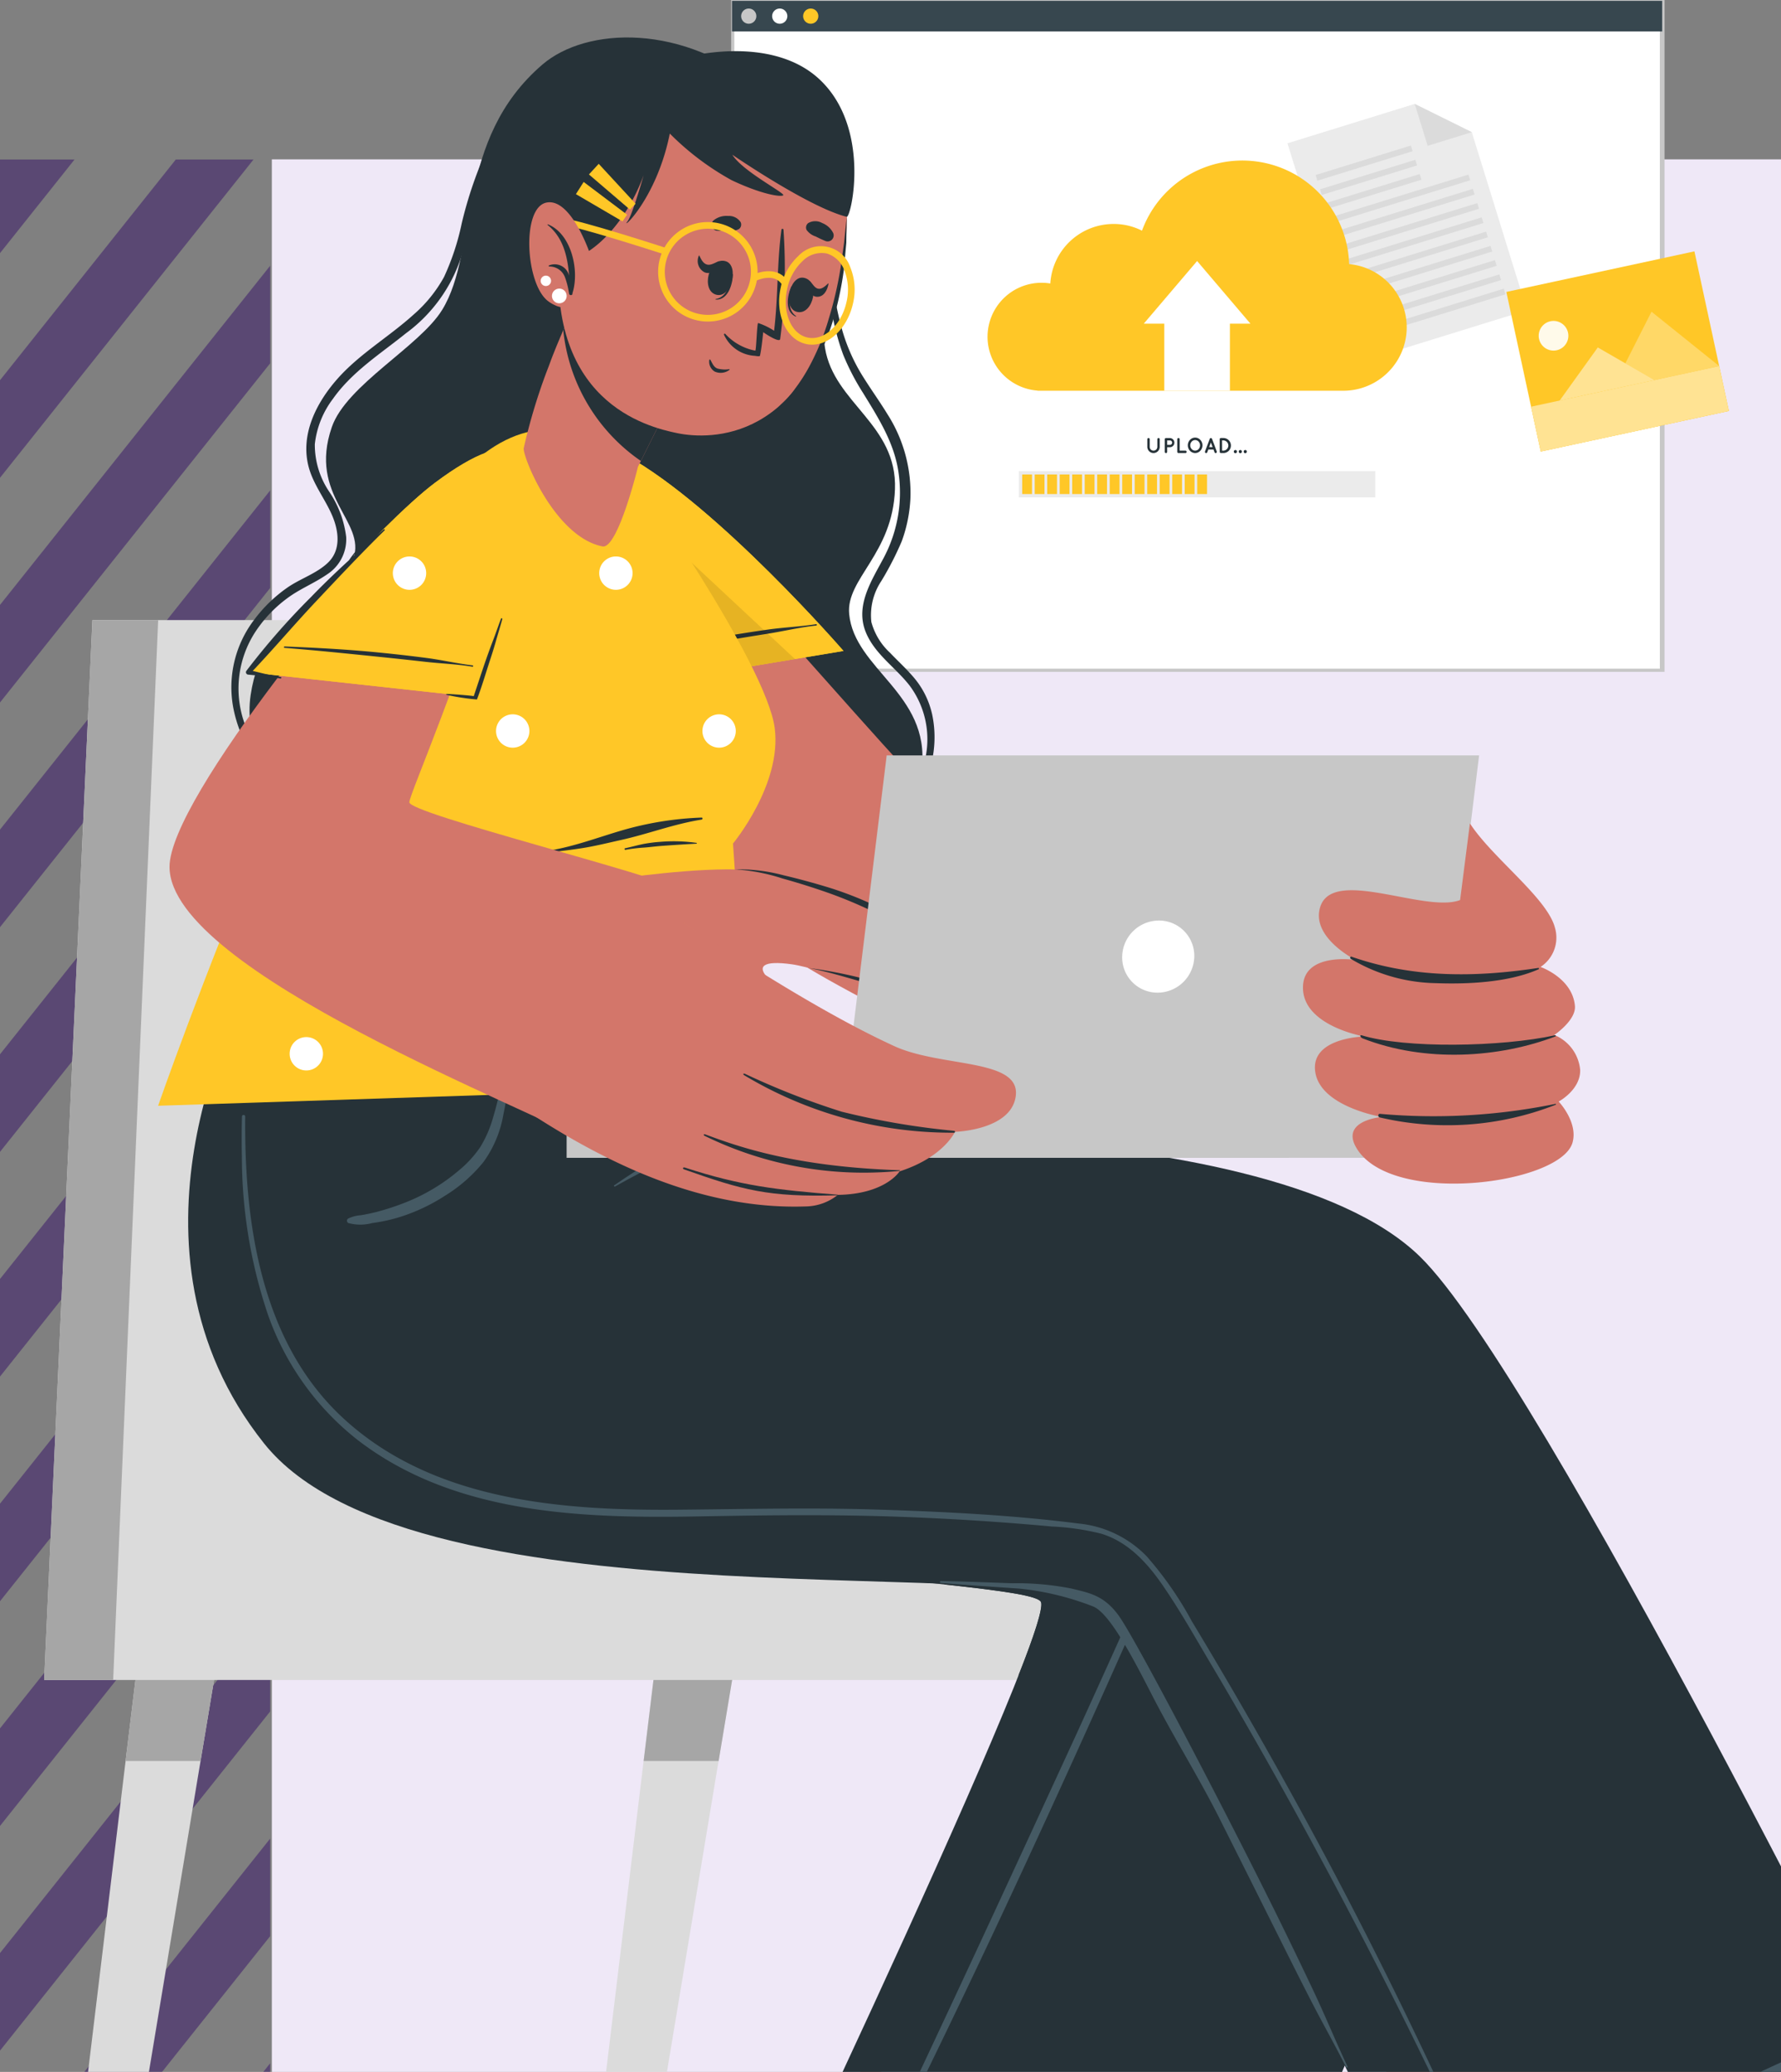 <svg xmlns="http://www.w3.org/2000/svg" xmlns:xlink="http://www.w3.org/1999/xlink" width="190" height="221" viewBox="0 0 190 221">
  <rect x="0" y="0" width="190" height="221" fill="#808080" stroke="none"/>
  <defs>
    <clipPath id="clip-path">
      <rect id="Rectángulo_408037" data-name="Rectángulo 408037" width="190" height="221" transform="translate(180 4756.001)" fill="#efe8f7"/>
    </clipPath>
    <clipPath id="clip-path-2">
      <rect id="Rectángulo_401573" data-name="Rectángulo 401573" width="28.836" height="204.001" fill="none"/>
    </clipPath>
    <clipPath id="clip-path-3">
      <rect id="Rectángulo_401572" data-name="Rectángulo 401572" width="72.283" height="384.741" fill="none"/>
    </clipPath>
    <clipPath id="clip-path-4">
      <rect id="Rectángulo_408083" data-name="Rectángulo 408083" width="106.438" height="71.666" fill="none"/>
    </clipPath>
    <clipPath id="clip-path-8">
      <rect id="Rectángulo_408056" data-name="Rectángulo 408056" width="11.406" height="8.259" fill="none"/>
    </clipPath>
    <clipPath id="clip-path-10">
      <rect id="Rectángulo_408058" data-name="Rectángulo 408058" width="10.115" height="5.668" fill="none"/>
    </clipPath>
    <clipPath id="clip-path-12">
      <rect id="Rectángulo_408062" data-name="Rectángulo 408062" width="21.098" height="9.113" fill="none"/>
    </clipPath>
    <clipPath id="clip-path-13">
      <rect id="Rectángulo_408063" data-name="Rectángulo 408063" width="3.162" height="3.164" fill="none"/>
    </clipPath>
    <clipPath id="clip-path-15">
      <rect id="Rectángulo_408036" data-name="Rectángulo 408036" width="241.603" height="296.734" fill="none"/>
    </clipPath>
    <clipPath id="clip-path-17">
      <rect id="Rectángulo_408033" data-name="Rectángulo 408033" width="24.776" height="24.535" fill="none"/>
    </clipPath>
  </defs>
  <g id="img13" transform="translate(-180 -4756.001)" clip-path="url(#clip-path)">
    <g id="Grupo_1147022" data-name="Grupo 1147022" transform="translate(180 4772.999)">
      <g id="Grupo_1099687" data-name="Grupo 1099687" clip-path="url(#clip-path-2)">
        <g id="Grupo_1099686" data-name="Grupo 1099686" transform="translate(-6.669 -80.78)" opacity="0.45" style="mix-blend-mode: multiply;isolation: isolate">
          <g id="Grupo_1099685" data-name="Grupo 1099685">
            <g id="Grupo_1099684" data-name="Grupo 1099684" clip-path="url(#clip-path-3)">
              <path id="Trazado_873516" data-name="Trazado 873516" d="M-2.3,36.479,100.228-12.1,97.977-3.859-4.548,44.721Z" transform="matrix(0.898, -0.44, 0.44, 0.898, -13.994, 294.649)" fill="#2d0464"/>
              <path id="Trazado_873517" data-name="Trazado 873517" d="M-2.3,36.48,100.228-12.1,97.977-3.859-4.548,44.721Z" transform="matrix(0.898, -0.44, 0.44, 0.898, -13.994, 270.682)" fill="#2d0464"/>
              <path id="Trazado_873518" data-name="Trazado 873518" d="M-2.3,36.48,100.228-12.1,97.977-3.859-4.548,44.721Z" transform="matrix(0.898, -0.44, 0.44, 0.898, -13.994, 246.715)" fill="#2d0464"/>
              <path id="Trazado_873519" data-name="Trazado 873519" d="M-2.3,36.48,100.228-12.1,97.977-3.859-4.548,44.721Z" transform="matrix(0.898, -0.44, 0.44, 0.898, -13.994, 222.748)" fill="#2d0464"/>
              <path id="Trazado_873520" data-name="Trazado 873520" d="M-2.3,36.48,100.228-12.1,97.977-3.859-4.548,44.721Z" transform="matrix(0.898, -0.44, 0.44, 0.898, -13.994, 198.781)" fill="#2d0464"/>
              <path id="Trazado_873521" data-name="Trazado 873521" d="M-2.3,36.48,100.228-12.1,97.977-3.859-4.548,44.721Z" transform="matrix(0.898, -0.44, 0.44, 0.898, -13.994, 174.814)" fill="#2d0464"/>
              <path id="Trazado_873522" data-name="Trazado 873522" d="M-2.3,36.48,100.228-12.1,97.977-3.859-4.548,44.721Z" transform="matrix(0.898, -0.44, 0.44, 0.898, -13.994, 150.848)" fill="#2d0464"/>
              <path id="Trazado_873523" data-name="Trazado 873523" d="M-2.3,36.48,100.228-12.1,97.977-3.859-4.548,44.721Z" transform="matrix(0.898, -0.44, 0.44, 0.898, -13.994, 126.881)" fill="#2d0464"/>
              <path id="Trazado_873524" data-name="Trazado 873524" d="M-2.3,36.48,100.228-12.1,97.977-3.859-4.548,44.721Z" transform="matrix(0.898, -0.44, 0.44, 0.898, -13.994, 102.915)" fill="#2d0464"/>
              <path id="Trazado_873525" data-name="Trazado 873525" d="M-2.3,36.48,100.228-12.1,97.977-3.859-4.548,44.721Z" transform="matrix(0.898, -0.44, 0.44, 0.898, -13.994, 78.948)" fill="#2d0464"/>
              <path id="Trazado_873526" data-name="Trazado 873526" d="M-2.3,36.48,100.228-12.1,97.977-3.859-4.548,44.721Z" transform="translate(-13.994 54.981) rotate(-26.114)" fill="#2d0464"/>
            </g>
          </g>
        </g>
      </g>
      <rect id="Rectángulo_401574" data-name="Rectángulo 401574" width="161" height="204" transform="translate(29 0.002)" fill="#efe8f7"/>
    </g>
    <g id="Grupo_1147795" data-name="Grupo 1147795" transform="translate(180 4760)">
      <g id="Grupo_1147796" data-name="Grupo 1147796" transform="translate(78 -4.001)">
        <g id="Grupo_1147820" data-name="Grupo 1147820" clip-path="url(#clip-path-4)">
          <rect id="Rectángulo_408038" data-name="Rectángulo 408038" width="99.235" height="71.483" transform="translate(0.091 0.092)" fill="#fff"/>
          <g id="Grupo_1147797" data-name="Grupo 1147797">
            <g id="Grupo_1147796-2" data-name="Grupo 1147796" clip-path="url(#clip-path-4)">
              <rect id="Rectángulo_408039" data-name="Rectángulo 408039" width="99.235" height="71.483" transform="translate(0.091 0.091)" fill="none" stroke="#c7c7c7" stroke-miterlimit="10" stroke-width="0.5"/>
            </g>
          </g>
          <rect id="Rectángulo_408041" data-name="Rectángulo 408041" width="99.235" height="3.265" transform="translate(0.091 0.092)" fill="#37474f"/>
          <g id="Grupo_1147799" data-name="Grupo 1147799">
            <g id="Grupo_1147798" data-name="Grupo 1147798" clip-path="url(#clip-path-4)">
              <path id="Trazado_916876" data-name="Trazado 916876" d="M4.546,3.317a.81.81,0,1,1-.81-.81.81.81,0,0,1,.81.81" transform="translate(-1.859 -1.593)" fill="#c7c7c7"/>
              <path id="Trazado_916877" data-name="Trazado 916877" d="M13.615,3.317a.81.81,0,1,1-.81-.81.81.81,0,0,1,.81.81" transform="translate(-7.621 -1.593)" fill="#fff"/>
              <path id="Trazado_916878" data-name="Trazado 916878" d="M22.684,3.317a.81.81,0,1,1-.81-.81.81.81,0,0,1,.81.81" transform="translate(-13.384 -1.593)" fill="#ffc727"/>
            </g>
          </g>
          <path id="Trazado_916879" data-name="Trazado 916879" d="M188.319,52.409l-18.281,5.66L162.772,34.6l13.574-4.2,6.092,3.014Z" transform="translate(-103.424 -19.315)" fill="#ebebeb"/>
          <path id="Trazado_916880" data-name="Trazado 916880" d="M200,30.4l6.092,3.014-4.707,1.458Z" transform="translate(-127.078 -19.315)" fill="#dbdbdb"/>
          <rect id="Rectángulo_408043" data-name="Rectángulo 408043" width="10.64" height="0.631" transform="translate(62.351 18.672) rotate(-17.204)" fill="#dbdbdb"/>
          <rect id="Rectángulo_408044" data-name="Rectángulo 408044" width="10.64" height="0.631" transform="translate(62.822 20.193) rotate(-17.204)" fill="#dbdbdb"/>
          <rect id="Rectángulo_408045" data-name="Rectángulo 408045" width="10.64" height="0.631" transform="translate(63.293 21.714) rotate(-17.204)" fill="#dbdbdb"/>
          <rect id="Rectángulo_408046" data-name="Rectángulo 408046" width="15.589" height="0.631" transform="translate(63.764 23.235) rotate(-17.203)" fill="#dbdbdb"/>
          <rect id="Rectángulo_408047" data-name="Rectángulo 408047" width="15.589" height="0.631" transform="translate(64.235 24.756) rotate(-17.203)" fill="#dbdbdb"/>
          <rect id="Rectángulo_408048" data-name="Rectángulo 408048" width="15.589" height="0.631" transform="translate(64.706 26.276) rotate(-17.203)" fill="#dbdbdb"/>
          <rect id="Rectángulo_408049" data-name="Rectángulo 408049" width="15.589" height="0.631" transform="translate(65.177 27.798) rotate(-17.203)" fill="#dbdbdb"/>
          <rect id="Rectángulo_408050" data-name="Rectángulo 408050" width="15.589" height="0.631" transform="translate(65.648 29.318) rotate(-17.203)" fill="#dbdbdb"/>
          <rect id="Rectángulo_408051" data-name="Rectángulo 408051" width="15.589" height="0.631" transform="translate(66.119 30.839) rotate(-17.204)" fill="#dbdbdb"/>
          <rect id="Rectángulo_408052" data-name="Rectángulo 408052" width="15.589" height="0.631" transform="translate(66.59 32.36) rotate(-17.203)" fill="#dbdbdb"/>
          <rect id="Rectángulo_408053" data-name="Rectángulo 408053" width="15.589" height="0.631" transform="translate(67.06 33.881) rotate(-17.204)" fill="#dbdbdb"/>
          <rect id="Rectángulo_408054" data-name="Rectángulo 408054" width="15.589" height="0.631" transform="translate(67.531 35.402) rotate(-17.204)" fill="#dbdbdb"/>
          <rect id="Rectángulo_408055" data-name="Rectángulo 408055" width="20.528" height="17.414" transform="translate(82.698 31.142) rotate(-12.176)" fill="#ffc727"/>
          <path id="Trazado_916881" data-name="Trazado 916881" d="M257.806,99.464,269.212,97l-7.22-5.8Z" transform="translate(-163.807 -57.951)" fill="#ffc727"/>
          <g id="Grupo_1147804" data-name="Grupo 1147804">
            <g id="Grupo_1147803" data-name="Grupo 1147803" clip-path="url(#clip-path-4)">
              <g id="Grupo_1147802" data-name="Grupo 1147802" transform="translate(93.999 33.254)" opacity="0.3">
                <g id="Grupo_1147801" data-name="Grupo 1147801">
                  <g id="Grupo_1147800" data-name="Grupo 1147800" clip-path="url(#clip-path-8)">
                    <path id="Trazado_916882" data-name="Trazado 916882" d="M257.806,99.464,269.212,97l-7.22-5.8Z" transform="translate(-257.806 -91.205)" fill="#fff"/>
                  </g>
                </g>
              </g>
            </g>
          </g>
          <path id="Trazado_916883" data-name="Trazado 916883" d="M242.408,107.319l10.115-2.183-6.045-3.486Z" transform="translate(-154.023 -64.588)" fill="#ffc727"/>
          <g id="Grupo_1147809" data-name="Grupo 1147809">
            <g id="Grupo_1147808" data-name="Grupo 1147808" clip-path="url(#clip-path-4)">
              <g id="Grupo_1147807" data-name="Grupo 1147807" transform="translate(88.385 37.063)" opacity="0.5">
                <g id="Grupo_1147806" data-name="Grupo 1147806">
                  <g id="Grupo_1147805" data-name="Grupo 1147805" clip-path="url(#clip-path-10)">
                    <path id="Trazado_916884" data-name="Trazado 916884" d="M242.408,107.319l10.115-2.183-6.045-3.486Z" transform="translate(-242.408 -101.651)" fill="#fff"/>
                  </g>
                </g>
              </g>
            </g>
          </g>
          <rect id="Rectángulo_408060" data-name="Rectángulo 408060" width="20.528" height="4.894" transform="translate(85.339 43.381) rotate(-12.171)" fill="#ffc727"/>
          <g id="Grupo_1147817" data-name="Grupo 1147817">
            <g id="Grupo_1147816" data-name="Grupo 1147816" clip-path="url(#clip-path-4)">
              <g id="Grupo_1147812" data-name="Grupo 1147812" transform="translate(85.339 39.052)" opacity="0.5">
                <g id="Grupo_1147811" data-name="Grupo 1147811">
                  <g id="Grupo_1147810" data-name="Grupo 1147810" clip-path="url(#clip-path-12)">
                    <rect id="Rectángulo_408061" data-name="Rectángulo 408061" width="20.528" height="4.894" transform="translate(0 4.329) rotate(-12.175)" fill="#fff"/>
                  </g>
                </g>
              </g>
              <g id="Grupo_1147815" data-name="Grupo 1147815" transform="translate(86.156 34.234)" opacity="0.9">
                <g id="Grupo_1147814" data-name="Grupo 1147814">
                  <g id="Grupo_1147813" data-name="Grupo 1147813" clip-path="url(#clip-path-13)">
                    <path id="Trazado_916885" data-name="Trazado 916885" d="M237.9,97.056a1.582,1.582,0,1,0-1.476-.952,1.583,1.583,0,0,0,1.476.952" transform="translate(-236.298 -93.892)" fill="#fff"/>
                  </g>
                </g>
              </g>
            </g>
          </g>
          <g id="Grupo_1147819" data-name="Grupo 1147819">
            <g id="Grupo_1147818" data-name="Grupo 1147818" clip-path="url(#clip-path-4)">
              <path id="Trazado_916886" data-name="Trazado 916886" d="M75.021,65.789a5.759,5.759,0,0,0,5.33,5.742v.016h32.613a6.768,6.768,0,0,0,.633-13.507,11.4,11.4,0,0,0-22.1-3.566,6.682,6.682,0,0,0-3.026-.716,6.766,6.766,0,0,0-6.755,6.349,5.682,5.682,0,0,0-.936-.077,5.759,5.759,0,0,0-5.758,5.758" transform="translate(-47.668 -29.867)" fill="#ffc727"/>
              <rect id="Rectángulo_408065" data-name="Rectángulo 408065" width="6.999" height="8.381" transform="translate(46.209 33.299)" fill="#fff"/>
              <path id="Trazado_916887" data-name="Trazado 916887" d="M120.725,83.052h11.382l-5.691-6.684Z" transform="translate(-76.707 -48.524)" fill="#fff"/>
              <rect id="Rectángulo_408066" data-name="Rectángulo 408066" width="38.028" height="2.8" transform="translate(30.695 50.256)" fill="#ebebeb"/>
              <rect id="Rectángulo_408067" data-name="Rectángulo 408067" width="1.047" height="2.086" transform="translate(31.049 50.613)" fill="#ffc727"/>
              <rect id="Rectángulo_408068" data-name="Rectángulo 408068" width="1.047" height="2.086" transform="translate(32.383 50.613)" fill="#ffc727"/>
              <rect id="Rectángulo_408069" data-name="Rectángulo 408069" width="1.047" height="2.086" transform="translate(33.716 50.613)" fill="#ffc727"/>
              <rect id="Rectángulo_408070" data-name="Rectángulo 408070" width="1.047" height="2.086" transform="translate(35.05 50.613)" fill="#ffc727"/>
              <rect id="Rectángulo_408071" data-name="Rectángulo 408071" width="1.047" height="2.086" transform="translate(36.384 50.613)" fill="#ffc727"/>
              <rect id="Rectángulo_408072" data-name="Rectángulo 408072" width="1.047" height="2.086" transform="translate(37.718 50.613)" fill="#ffc727"/>
              <rect id="Rectángulo_408073" data-name="Rectángulo 408073" width="1.047" height="2.086" transform="translate(39.051 50.613)" fill="#ffc727"/>
              <rect id="Rectángulo_408074" data-name="Rectángulo 408074" width="1.047" height="2.086" transform="translate(40.385 50.613)" fill="#ffc727"/>
              <rect id="Rectángulo_408075" data-name="Rectángulo 408075" width="1.047" height="2.086" transform="translate(41.719 50.613)" fill="#ffc727"/>
              <rect id="Rectángulo_408076" data-name="Rectángulo 408076" width="1.047" height="2.086" transform="translate(43.052 50.613)" fill="#ffc727"/>
              <rect id="Rectángulo_408077" data-name="Rectángulo 408077" width="1.047" height="2.086" transform="translate(44.386 50.613)" fill="#ffc727"/>
              <rect id="Rectángulo_408078" data-name="Rectángulo 408078" width="1.047" height="2.086" transform="translate(45.72 50.613)" fill="#ffc727"/>
              <rect id="Rectángulo_408079" data-name="Rectángulo 408079" width="1.047" height="2.086" transform="translate(47.054 50.613)" fill="#ffc727"/>
              <rect id="Rectángulo_408080" data-name="Rectángulo 408080" width="1.047" height="2.086" transform="translate(48.387 50.613)" fill="#ffc727"/>
              <rect id="Rectángulo_408081" data-name="Rectángulo 408081" width="1.047" height="2.086" transform="translate(49.721 50.613)" fill="#ffc727"/>
              <path id="Trazado_916888" data-name="Trazado 916888" d="M122.433,129.749a.66.66,0,0,1-.661-.661v-.814a.124.124,0,0,1,.126-.126.127.127,0,0,1,.128.126v.814a.407.407,0,1,0,.814,0v-.814a.126.126,0,0,1,.128-.126.124.124,0,0,1,.125.126v.814a.661.661,0,0,1-.661.661" transform="translate(-77.373 -81.424)" fill="#263238"/>
              <path id="Trazado_916889" data-name="Trazado 916889" d="M127.409,129.127h-.281v.5a.127.127,0,0,1-.254,0v-1.349a.125.125,0,0,1,.126-.126h.409a.489.489,0,1,1,0,.979m-.281-.254h.281a.236.236,0,1,0,0-.471h-.281Z" transform="translate(-80.614 -81.424)" fill="#263238"/>
              <path id="Trazado_916890" data-name="Trazado 916890" d="M130.532,129.623v-1.349a.126.126,0,0,1,.126-.126.127.127,0,0,1,.128.126v1.221h.62a.127.127,0,0,1,0,.254h-.748a.126.126,0,0,1-.126-.126" transform="translate(-82.939 -81.424)" fill="#263238"/>
              <path id="Trazado_916891" data-name="Trazado 916891" d="M134.953,128.268a.841.841,0,0,1,0,1.157.751.751,0,0,1-.547.245.773.773,0,0,1-.56-.245.853.853,0,0,1,0-1.157.763.763,0,0,1,.56-.245.742.742,0,0,1,.547.245m-.03.579a.594.594,0,0,0-.155-.4.494.494,0,0,0-.732,0,.581.581,0,0,0-.156.4.571.571,0,0,0,.156.4.489.489,0,0,0,.732,0,.584.584,0,0,0,.155-.4" transform="translate(-84.901 -81.344)" fill="#263238"/>
              <path id="Trazado_916892" data-name="Trazado 916892" d="M139.544,129.376h-.556l-.112.3a.129.129,0,0,1-.119.08.137.137,0,0,1-.043-.007.13.13,0,0,1-.076-.165l.505-1.347a.128.128,0,0,1,.121-.08.125.125,0,0,1,.121.08l.505,1.347a.13.13,0,0,1-.075.165.127.127,0,0,1-.043.007.124.124,0,0,1-.117-.08Zm-.094-.252-.185-.492-.185.492Z" transform="translate(-88.085 -81.428)" fill="#263238"/>
              <path id="Trazado_916893" data-name="Trazado 916893" d="M142.95,129.623v-1.349a.124.124,0,0,1,.126-.126h.27a.8.8,0,0,1,0,1.6h-.27a.126.126,0,0,1-.126-.126m.254-.128h.142a.547.547,0,0,0,0-1.093H143.2Z" transform="translate(-90.829 -81.424)" fill="#263238"/>
              <path id="Trazado_916894" data-name="Trazado 916894" d="M147.243,131.648a.173.173,0,0,1,.171.171.171.171,0,0,1-.171.17.169.169,0,0,1-.169-.17.171.171,0,0,1,.169-.171" transform="translate(-93.449 -83.648)" fill="#263238"/>
              <path id="Trazado_916895" data-name="Trazado 916895" d="M148.686,131.648a.173.173,0,0,1,.171.171.171.171,0,0,1-.171.17.169.169,0,0,1-.169-.17.171.171,0,0,1,.169-.171" transform="translate(-94.366 -83.648)" fill="#263238"/>
              <path id="Trazado_916896" data-name="Trazado 916896" d="M150.129,131.648a.173.173,0,0,1,.171.171.171.171,0,0,1-.171.17.169.169,0,0,1-.169-.17.171.171,0,0,1,.169-.171" transform="translate(-95.283 -83.648)" fill="#263238"/>
            </g>
          </g>
        </g>
      </g>
      <g id="Grupo_1147794" data-name="Grupo 1147794" clip-path="url(#clip-path-15)">
        <path id="Trazado_916775" data-name="Trazado 916775" d="M116.179,172.055l2.72,16.31,18.424,110.959h2.971L126.9,188.365l-1.98-16.31Z" transform="translate(-3.057 -4.527)" fill="#dbdbdb"/>
        <path id="Trazado_916776" data-name="Trazado 916776" d="M124.915,172.055h-8.737l2.72,16.31h8Z" transform="translate(-3.057 -4.527)" fill="#a6a6a6"/>
        <path id="Trazado_916777" data-name="Trazado 916777" d="M56.757,299.325h2.97L78.151,188.365l2.72-16.31H72.134l-1.979,16.31Z" transform="translate(-1.493 -4.527)" fill="#dbdbdb"/>
        <path id="Trazado_916778" data-name="Trazado 916778" d="M72.5,172.055l-1.98,16.31h8l2.72-16.31Z" transform="translate(-1.856 -4.527)" fill="#a6a6a6"/>
        <path id="Trazado_916779" data-name="Trazado 916779" d="M15.378,172.055l-1.98,16.31L0,299.325H2.97L21.394,188.365l2.72-16.31Z" transform="translate(0 -4.527)" fill="#dbdbdb"/>
        <path id="Trazado_916780" data-name="Trazado 916780" d="M13.76,188.365h8l2.72-16.31H15.739Z" transform="translate(-0.362 -4.527)" fill="#a6a6a6"/>
        <path id="Trazado_916781" data-name="Trazado 916781" d="M4.837,176.871H139.845V162.645H89.3L72.32,63.821H9.984Z" transform="translate(-0.127 -1.679)" fill="#dbdbdb"/>
        <path id="Trazado_916782" data-name="Trazado 916782" d="M4.837,176.871H12.2l4.8-113.05H9.984Z" transform="translate(-0.127 -1.679)" fill="#a6a6a6"/>
        <g id="Grupo_1147793" data-name="Grupo 1147793">
          <g id="Grupo_1147792" data-name="Grupo 1147792" clip-path="url(#clip-path-15)">
            <path id="Trazado_916783" data-name="Trazado 916783" d="M141.255,302.264c-2.443.23-68.933-15.679-71.026-17.838-.256-.24,1.057-6.283,2.986-14.523l.038-.163c1.2-5.225,20.621-47.471,20.621-47.471l43.093,12.063-19.624,39.2s8.107,5.865,15.057,11.433c.007.012.017.014.015.023a95.145,95.145,0,0,1,8.777,7.486c2.033,2.6,2.5,9.583.062,9.794" transform="translate(-1.847 -5.849)" fill="#d3766a"/>
            <path id="Trazado_916784" data-name="Trazado 916784" d="M141.252,303.079c-2.436.233-68.925-15.678-71.027-17.833-.254-.244,1.063-6.28,2.99-14.526l.039-.157c.442-1.946,3.434-9.048,6.994-17.184,7.092,1.915,32.514,8.81,41.748,11.676l-4.647,9.291s8.1,5.869,15.056,11.434c0,.01.01.01.01.019a95.838,95.838,0,0,1,8.779,7.485c2.033,2.6,2.5,9.592.058,9.794" transform="translate(-1.847 -6.667)" fill="#fff"/>
            <path id="Trazado_916785" data-name="Trazado 916785" d="M141.469,303.655c-2.512.215-69.048-15.877-71.2-18.094-.82-.836.663-11.337,4.318-22.46l42.883,10.425s21.889,17.364,23.986,20.049,2.523,9.863.011,10.08" transform="translate(-1.843 -6.923)" fill="#ffc727"/>
            <path id="Trazado_916786" data-name="Trazado 916786" d="M141.26,301.347c-11.087-2.972-56.086-13.909-67.271-16-.092-.017-.106.045-.018.07,10.926,3.185,56.011,13.759,67.245,16.117.238.05.278-.121.044-.183" transform="translate(-1.945 -7.508)" fill="#263238"/>
            <path id="Trazado_916787" data-name="Trazado 916787" d="M139.283,290.869a9.214,9.214,0,0,0-7.331,1.11,8.927,8.927,0,0,0-3.933,5.352c-.015.066.108.1.134.032a10.651,10.651,0,0,1,11.1-6.354.072.072,0,0,0,.033-.14" transform="translate(-3.369 -7.645)" fill="#263238"/>
            <path id="Trazado_916788" data-name="Trazado 916788" d="M121.7,275.81c-4.449-1.141-10.006-.818-13.663,2.163-.142.115.024.314.173.278a63.536,63.536,0,0,1,13.433-1.873.289.289,0,0,0,.056-.568" transform="translate(-2.841 -7.241)" fill="#263238"/>
            <path id="Trazado_916789" data-name="Trazado 916789" d="M124.9,278.045c-4.449-1.142-10.006-.818-13.664,2.163-.141.116.025.314.174.278a63.466,63.466,0,0,1,13.434-1.872.289.289,0,0,0,.055-.569" transform="translate(-2.926 -7.3)" fill="#263238"/>
            <path id="Trazado_916790" data-name="Trazado 916790" d="M128.11,280.281c-4.449-1.142-10.007-.818-13.664,2.163-.141.115.025.314.174.278a63.53,63.53,0,0,1,13.434-1.873.289.289,0,0,0,.055-.568" transform="translate(-3.01 -7.359)" fill="#263238"/>
            <path id="Trazado_916791" data-name="Trazado 916791" d="M131.316,282.517c-4.45-1.142-10.006-.818-13.663,2.163-.142.115.024.314.173.278a63.463,63.463,0,0,1,13.433-1.872.289.289,0,0,0,.056-.569" transform="translate(-3.094 -7.418)" fill="#263238"/>
            <path id="Trazado_916792" data-name="Trazado 916792" d="M79.41,275.166c-5.013-1.2-6.881,6.591-1.86,7.789s6.88-6.591,1.86-7.789" transform="translate(-1.963 -7.237)" fill="#263238"/>
            <path id="Trazado_916793" data-name="Trazado 916793" d="M129.61,264.752c-1.806-2.421-5.1-1.277-6.96.331a24.1,24.1,0,0,0-6.818,10.434.121.121,0,0,0,.108.162.561.561,0,0,0,.716.555c3.711-1.43,7.855-2.5,11.015-5.024,1.845-1.475,3.647-4.168,1.939-6.457m-7.772,8.163c-1.807.748-3.641,1.4-5.421,2.216a72.2,72.2,0,0,1,4.116-6.007,25.788,25.788,0,0,1,2.359-2.616c1.326-1.24,6.61-3.912,5.88,1.053-.4,2.737-4.78,4.463-6.935,5.354" transform="translate(-3.048 -6.93)" fill="#263238"/>
            <path id="Trazado_916794" data-name="Trazado 916794" d="M103.927,274.576c3.742,1.537,8.019,1.4,11.981,1.731a.56.56,0,0,0,.532-.732.122.122,0,0,0,.059-.186,24.109,24.109,0,0,0-9.472-8.1c-2.24-1.02-5.718-1.195-6.773,1.636-1,2.677,1.488,4.755,3.673,5.653m-2.081-3.193c-2.094-4.56,3.727-3.478,5.348-2.66a25.963,25.963,0,0,1,3,1.849,72.344,72.344,0,0,1,5.636,4.61c-1.937-.282-3.879-.4-5.825-.606-2.317-.251-7-.68-8.158-3.194" transform="translate(-2.632 -7.015)" fill="#263238"/>
            <path id="Trazado_916795" data-name="Trazado 916795" d="M121.124,266.869,74.956,253.022s38.054-79.307,36.854-83.341c-.8-2.7-57.859-2.881-74.58-17.9-17.308-15.543-3.832-46.07-3.832-46.07l47.972-.247s-.824,10.013,1.009,11.57c1.208,1.038,66.8,6.809,79.356,30.924,11.4,21.888-40.61,118.907-40.61,118.907" transform="translate(-0.747 -2.775)" fill="#263238"/>
            <path id="Trazado_916796" data-name="Trazado 916796" d="M112.42,169.68c.207.68-.719,3.531-2.41,7.792l34.479,42.361c12.3-28.03,23.855-60.354,17.854-71.868C149.779,123.852,84.2,118.077,82.98,117.04c-1.822-1.555-1-11.573-1-11.573l-30.449.157,50.605,62.158c6.094.672,10.078,1.2,10.285,1.9" transform="translate(-1.356 -2.775)" fill="#263238"/>
            <path id="Trazado_916797" data-name="Trazado 916797" d="M123.693,260.883a28.6,28.6,0,0,0-3.764-1.4c-1.331-.453-2.663-.91-4-1.341-2.635-.848-5.279-1.659-7.941-2.411-5.362-1.516-10.733-3-16.134-4.376-2.815-.716-8.846-2.277-9.221-2.219-.18.027-.219.328-.059.386,5.219,1.868,10.518,3.467,15.817,5.084s10.59,3.207,15.953,4.561c1.485.375,2.979.708,4.469,1.065a33.544,33.544,0,0,0,4.746,1.017c.155.015.306-.281.137-.366" transform="translate(-2.17 -6.556)" fill="#455a64"/>
            <path id="Trazado_916798" data-name="Trazado 916798" d="M36.168,114.974c.148-1.6.327-3.2.509-4.8.02-.185.311-.183.292.006-.64,6.487-1.3,13.128-.1,19.593A27.937,27.937,0,0,0,45.435,145.3c9.518,8.876,22.825,11.489,35.224,13.6,7.1,1.208,14.247,2.137,21.416,2.841q5.268.516,10.551.844c3.491.217,6.988.251,10.477.445,1.1.061,2.086.566,1.914,1.825a8.785,8.785,0,0,1-.839,2.2c-.371.849-.748,1.7-1.122,2.543q-2.1,4.753-4.226,9.494-4.38,9.771-8.886,19.485Q101,217.869,91.392,236.84,90.2,239.195,89,241.546c-.052.1-.2.009-.151-.092q9.179-19.21,18.135-38.528,4.439-9.591,8.852-19.191,2.194-4.805,4.363-9.622,1.084-2.408,2.163-4.82.539-1.2,1.076-2.412c.3-.668,1.384-2.27.635-2.895-.5-.417-1.539-.274-2.139-.291-.928-.026-1.856-.061-2.784-.092q-2.644-.089-5.286-.219-5.353-.269-10.694-.731c-6.974-.6-13.925-1.488-20.835-2.6-12.322-1.982-25.722-4.219-35.583-12.49a29.644,29.644,0,0,1-9.459-13.794c-1.881-6.062-1.7-12.545-1.124-18.8" transform="translate(-0.941 -2.896)" fill="#455a64"/>
            <path id="Trazado_916799" data-name="Trazado 916799" d="M244.728,240.749c-1.735,1.735-63.095,31.884-66.084,31.555-.35-.021-3.193-5.513-6.962-13.091l-.074-.149c-2.405-4.792-24.233-45.106-24.233-45.106L185.55,194.63l22.434,39.233s9.985-.652,18.89-.8c.013,0,.021,0,.026.009a95.251,95.251,0,0,1,11.534.167c3.222.7,8.037,5.788,6.294,7.505" transform="translate(-3.878 -5.121)" fill="#d3766a"/>
            <path id="Trazado_916800" data-name="Trazado 916800" d="M245.144,241.507c-1.736,1.734-63.095,31.887-66.089,31.556-.347-.016-3.191-5.513-6.959-13.084l-.073-.149c-.167-.333-.34-.674-.521-1.011-.119-.247-.245-.49-.382-.728-.181-.358-.377-.72-.572-1.082-1.663-3.152-4.393-8.252-7.4-13.836l38.925-19.618,6.326,11.068s9.983-.648,18.889-.8c.014,0,.022,0,.026.008a95.93,95.93,0,0,1,11.53.168c3.221.709,8.045,5.786,6.3,7.5" transform="translate(-4.293 -5.883)" fill="#fff"/>
            <path id="Trazado_916801" data-name="Trazado 916801" d="M245.647,241.883c-1.8,1.768-63.31,31.805-66.38,31.47-1.165-.122-6.718-9.156-11-20.055L207.95,233.98s27.934-.584,31.261.146,8.233,5.989,6.436,7.757" transform="translate(-4.428 -6.151)" fill="#ffc727"/>
            <path id="Trazado_916802" data-name="Trazado 916802" d="M243.921,240.017c-10.435,4.782-52.071,25.054-62.023,30.575-.081.044-.053.1.032.064,10.446-4.514,51.917-25.123,62.073-30.471.214-.113.137-.27-.083-.168" transform="translate(-4.785 -6.315)" fill="#263238"/>
            <path id="Trazado_916803" data-name="Trazado 916803" d="M235.809,233.848a9.216,9.216,0,0,0-4.939,5.531,8.93,8.93,0,0,0,.384,6.631c.032.059.146.006.125-.061a10.651,10.651,0,0,1,4.494-11.971.072.072,0,0,0-.063-.129" transform="translate(-6.063 -6.153)" fill="#263238"/>
            <path id="Trazado_916804" data-name="Trazado 916804" d="M212.615,233.424c-4.156,1.958-8.229,5.752-9.145,10.38-.035.179.22.227.312.1a63.483,63.483,0,0,1,9.153-10.01.289.289,0,0,0-.319-.473" transform="translate(-5.354 -6.141)" fill="#263238"/>
            <path id="Trazado_916805" data-name="Trazado 916805" d="M216.51,233.1c-4.155,1.958-8.229,5.752-9.145,10.38-.035.179.22.227.312.1a63.519,63.519,0,0,1,9.153-10.01.289.289,0,0,0-.319-.473" transform="translate(-5.456 -6.133)" fill="#263238"/>
            <path id="Trazado_916806" data-name="Trazado 916806" d="M220.406,232.78c-4.156,1.958-8.229,5.752-9.145,10.379-.036.179.219.227.312.1a63.472,63.472,0,0,1,9.153-10.009.289.289,0,0,0-.319-.473" transform="translate(-5.559 -6.124)" fill="#263238"/>
            <path id="Trazado_916807" data-name="Trazado 916807" d="M224.3,232.458c-4.155,1.958-8.229,5.752-9.145,10.379-.036.18.219.228.312.1a63.517,63.517,0,0,1,9.153-10.009.289.289,0,0,0-.319-.473" transform="translate(-5.661 -6.116)" fill="#263238"/>
            <path id="Trazado_916808" data-name="Trazado 916808" d="M179.626,260.031c-4.624,2.275-1.1,9.464,3.534,7.186s1.1-9.464-3.534-7.186" transform="translate(-4.67 -6.831)" fill="#263238"/>
            <path id="Trazado_916809" data-name="Trazado 916809" d="M211.773,219.875c-2.935-.712-4.74,2.266-5.15,4.693a24.11,24.11,0,0,0,1.4,12.385.122.122,0,0,0,.187.056.561.561,0,0,0,.9-.029c1.946-3.468,4.457-6.934,5.28-10.895.481-2.312.151-5.536-2.625-6.21m-.78,11.244c-.915,1.728-1.91,3.4-2.761,5.163a71.947,71.947,0,0,1-.661-7.251,26.073,26.073,0,0,1,.148-3.52c.231-1.8,2.6-7.229,5.2-2.939,1.436,2.364-.835,6.486-1.926,8.546" transform="translate(-5.43 -5.783)" fill="#263238"/>
            <path id="Trazado_916810" data-name="Trazado 916810" d="M198.13,243.907c3.863-1.2,7.07-4.036,10.333-6.308a.56.56,0,0,0-.058-.9.12.12,0,0,0-.072-.18,24.1,24.1,0,0,0-12.463-.2c-2.376.643-5.166,2.727-4.174,5.579.94,2.7,4.18,2.715,6.435,2.013m-3.639-1.132c-4.521-2.177.652-5.056,2.423-5.46a26,26,0,0,1,3.49-.488,72.36,72.36,0,0,1,7.281-.043c-1.672,1.018-3.241,2.169-4.873,3.248-1.945,1.285-5.828,3.943-8.32,2.743" transform="translate(-5.039 -6.199)" fill="#263238"/>
            <path id="Trazado_916811" data-name="Trazado 916811" d="M204.457,225.176l-46.032,23s-35.929-73.05-39.872-77.757c-5.255-6.274-73.7,2.587-89.841-17.677-16.7-20.958-2.39-46.985-2.39-46.985l52.1-.032s.154,5.779-2.85,14.228c0,0,59.576-3.545,76.433,12.842,12.94,12.578,52.453,92.38,52.453,92.38" transform="translate(-0.542 -2.782)" fill="#263238"/>
            <path id="Trazado_916812" data-name="Trazado 916812" d="M67.3,125.526a89.72,89.72,0,0,1,8.288-5.063,34.327,34.327,0,0,1,6.277-2.536c1.519-.368,2.185-.479.759.194-.816.386-2.379,1.129-3.831,1.821.274-.009.545-.018.807-.031,1.023-.053,2.049-.088,3.073-.114,2-.052,4.008-.039,6.011-.051,4.067-.024,8.091.361,12.147.564a.084.084,0,0,1,0,.167c-4.047-.132-8.113.083-12.162.066-2.006-.008-4.007.05-6.012.087q-1.469.028-2.938.053a23.571,23.571,0,0,1-2.489,0l-1.116.529c-2.945,1.389-5.885,2.839-8.722,4.437-.084.048-.171-.068-.089-.125" transform="translate(-1.77 -3.095)" fill="#455a64"/>
            <path id="Trazado_916813" data-name="Trazado 916813" d="M81.056,103.72c-.529,2.459-.983,4.933-1.6,7.372-.283,1.119-.561,2.257-.943,3.347-.323.919-.824,1.974-1.867,2.211-1.2.275-1.583-.751-1.519-1.754.073-1.119.32-2.247.5-3.352.212-1.274.425-2.547.613-3.826.093-.639.192-1.277.278-1.918.021-.161.1-1.382.174-1.733.012.029.031.057.069.051l.042-.008a.083.083,0,0,0,.072-.065c.01-.1.008-.116-.067-.181a.093.093,0,0,0-.111,0c-.227.134-.233.453-.3.688-.176.624-.356,1.246-.515,1.874-.3,1.175-.587,2.353-.844,3.537s-.5,2.369-.755,3.554a5.512,5.512,0,0,0-.144,2.717,2.066,2.066,0,0,0,1.967,1.494c-.04.082-.087.159-.121.242-.1.243-.167.5-.25.751s-.16.51-.224.771a2.373,2.373,0,0,0-.057.379c-.011.142.022.278.01.421a.2.2,0,0,0,.382.124c.06-.128.15-.226.217-.349a2.276,2.276,0,0,0,.161-.414c.074-.246.136-.493.19-.744s.121-.5.159-.75c.022-.15.022-.3.03-.452a2.786,2.786,0,0,0,1.387-.581,4.709,4.709,0,0,0,1.382-2.276c.334-1.027.583-2.087.833-3.137A45.681,45.681,0,0,0,81.5,103.8a.226.226,0,0,0-.444-.082" transform="translate(-1.948 -2.725)" fill="#455a64"/>
            <path id="Trazado_916814" data-name="Trazado 916814" d="M54.989,110.91c-.18,1.217-.279,2.444-.517,3.652-.234,1.183-.513,2.367-.861,3.521a12.466,12.466,0,0,1-1.381,3.193,11.782,11.782,0,0,1-2.285,2.489,20.227,20.227,0,0,1-5.618,3.381,26.851,26.851,0,0,1-3.15,1.039c-.557.145-1.122.261-1.69.354a3.594,3.594,0,0,0-1.358.363.277.277,0,0,0,.042.473,4.938,4.938,0,0,0,2.535,0,18.619,18.619,0,0,0,2.689-.566,19.6,19.6,0,0,0,5.04-2.327,16.125,16.125,0,0,0,4.157-3.64,12.15,12.15,0,0,0,2.117-5.088,24.737,24.737,0,0,0,.516-6.829.119.119,0,0,0-.235-.011" transform="translate(-1 -2.916)" fill="#455a64"/>
            <path id="Trazado_916815" data-name="Trazado 916815" d="M198.805,219.8a28.779,28.779,0,0,0-3.7,1.567c-1.278.585-2.561,1.167-3.83,1.773-2.5,1.193-4.977,2.419-7.43,3.7-4.939,2.579-9.864,5.186-14.733,7.9-2.538,1.413-8,4.419-8.229,4.717-.112.143.066.389.222.321,5.077-2.225,10.028-4.7,14.99-7.163s9.9-4.939,14.73-7.637c1.337-.747,2.652-1.531,3.98-2.294a33.59,33.59,0,0,0,4.149-2.52c.122-.1.029-.414-.152-.36" transform="translate(-4.233 -5.784)" fill="#455a64"/>
            <path id="Trazado_916816" data-name="Trazado 916816" d="M26.511,118.2a.173.173,0,0,1,.346.007c-.1,11.313,1.648,23.962,10.355,32.076,9.548,8.9,23.322,9.96,35.717,9.856,7.115-.059,14.217-.241,21.333-.015,7.147.227,14.366.578,21.463,1.484a11.7,11.7,0,0,1,7.288,3.486,37.581,37.581,0,0,1,4.83,6.943q5.369,8.893,10.4,17.984,10,18.065,18.507,36.9,1.057,2.337,2.093,4.682c.046.1-.107.191-.155.087q-8.643-18.886-18.606-37.131-4.961-9.127-10.263-18.063c-1.66-2.8-3.268-5.665-5.12-8.344-1.636-2.369-3.683-4.594-6.519-5.454a26.616,26.616,0,0,0-5.3-.77q-2.725-.25-5.456-.45-5.319-.388-10.651-.582c-7.173-.261-14.336-.173-21.51-.044-12.454.225-26.06-.2-36.386-8.131a29.345,29.345,0,0,1-9.6-13.4A52.963,52.963,0,0,1,26.5,122.468c-.033-1.424-.026-2.848.007-4.272" transform="translate(-0.697 -3.106)" fill="#455a64"/>
            <path id="Trazado_916817" data-name="Trazado 916817" d="M103.085,169.09c2.541.045,5.081.151,7.62.237a30.075,30.075,0,0,1,6.306.563c1.923.478,3.451.712,5.024,2.862,1.965,2.685,12.66,23.347,17.151,32.495q1.868,3.8,3.682,7.634c1.246,2.64,2.35,5.344,3.592,7.984.045.1-.1.178-.147.081-1.1-2.208-2.324-4.355-3.46-6.546s-2.24-4.4-3.345-6.611q-3.342-6.691-6.7-13.375c-2.223-4.414-4.922-8.717-7.178-13.115-1.9-3.7-4.481-8.741-6.287-9.489a29.8,29.8,0,0,0-7.864-1.91c-2.8-.2-5.6-.367-8.4-.609a.1.1,0,0,1,0-.2" transform="translate(-2.71 -4.449)" fill="#455a64"/>
            <path id="Trazado_916818" data-name="Trazado 916818" d="M58.594,2.879c-9.4,8.055-6.781,19.8-10.706,26.176-2.4,3.9-10.216,8.012-11.77,12.5-2.553,7.378,3.7,10.027,2.3,14.038-1.981,5.68-9.588,5.239-10.958,14.533S36.319,89.309,60.59,91.987s37.6-6.208,38.473-14.093-7.2-10.509-7.753-16.4c-.352-3.763,4.635-6.383,4.886-13.308s-6.5-9.177-7.462-15.058c-.972-5.908,2.146-20.174-6.5-27.471S63.231-1.1,58.594,2.879" transform="translate(-0.719 0)" fill="#263238"/>
            <path id="Trazado_916819" data-name="Trazado 916819" d="M59.63,3.174a20.01,20.01,0,0,0-6.238,7.2,43.8,43.8,0,0,0-3.469,9.539,26.362,26.362,0,0,1-1.885,5.713,14.624,14.624,0,0,1-3.258,4.021c-2.625,2.375-5.758,4.179-8.117,6.847-2.233,2.527-3.971,5.907-3.079,9.351.485,1.873,1.721,3.4,2.487,5.15.726,1.656,1.02,3.715-.4,5.09-1.214,1.175-2.973,1.715-4.35,2.678a15.324,15.324,0,0,0-3.542,3.434,11.874,11.874,0,0,0-2.234,9.334c1.427,7.55,8.511,11.844,15.05,14.548.912.377,1.829.744,2.746,1.108.141.056.261-.147.117-.211-6.563-2.938-14.18-6.385-16.7-13.722a11.072,11.072,0,0,1,1.13-9.742,14.05,14.05,0,0,1,3.467-3.649c1.32-.975,2.844-1.573,4.187-2.5A4.462,4.462,0,0,0,37.6,53.373,10.957,10.957,0,0,0,35.8,48.548a8.958,8.958,0,0,1-1.548-5.084,9.77,9.77,0,0,1,1.942-4.85c2.042-2.894,5.067-4.792,7.779-6.981a16.385,16.385,0,0,0,5.905-8.17c.5-1.731.816-3.512,1.251-5.26a46.242,46.242,0,0,1,1.447-4.8A22.91,22.91,0,0,1,57.7,4.949,13.223,13.223,0,0,1,59.71,3.3c.081-.054,0-.185-.08-.129" transform="translate(-0.667 -0.083)" fill="#263238"/>
            <path id="Trazado_916820" data-name="Trazado 916820" d="M101.681,72.36A9.073,9.073,0,0,0,100,68.827c-.844-1.069-1.865-1.974-2.8-2.959a6.9,6.9,0,0,1-1.983-3.277,6.571,6.571,0,0,1,1.068-4.373,33.018,33.018,0,0,0,2.173-4.23,15.426,15.426,0,0,0,.924-4.524,15.591,15.591,0,0,0-2.442-9.026c-.828-1.355-1.759-2.644-2.6-3.992a19.469,19.469,0,0,1-2.152-4.715c-1.092-3.654-1.329-7.509-2.222-11.213A57.936,57.936,0,0,0,86.029,9.512c-.042-.089-.17-.008-.13.079a50.433,50.433,0,0,1,3.447,9.944c.771,3.247,1.068,6.557,1.642,9.838A24.9,24.9,0,0,0,92.219,34.1a25.529,25.529,0,0,0,2.107,4.057c1.64,2.674,3.335,5.313,3.788,8.484a14.839,14.839,0,0,1-1.566,9.084c-1.276,2.414-3.063,5.073-1.947,7.9.944,2.391,3.225,3.826,4.739,5.807a9.588,9.588,0,0,1,1.643,7.672c-1.307,6.8-8.117,10.166-14.493,10.5a.155.155,0,0,0,.008.311c5.543-.066,11.574-2.5,14.173-7.692a11.737,11.737,0,0,0,1.012-7.866" transform="translate(-2.26 -0.249)" fill="#263238"/>
            <path id="Trazado_916821" data-name="Trazado 916821" d="M63.673,53.2C65.99,62.73,81.161,96.049,86.556,99.657c6.243,4.176,39.3,20.879,45.534,18.863,2.159-.7,11.392-23.763,7.247-25.56-12.653-5.487-36.53-9.627-39.906-12.569-2.226-1.939-15.713-17.7-28.073-30.94-4.673-5.007-9.18-2.4-7.685,3.748" transform="translate(-1.668 -1.232)" fill="#d3766a"/>
            <path id="Trazado_916822" data-name="Trazado 916822" d="M61.868,52.565C63.035,58.753,68.4,70.484,68.4,70.484L91.609,66.62S78.237,51.2,68.465,45.8c-3.922-2.168-7.776.511-6.6,6.767" transform="translate(-1.622 -1.186)" fill="#ffc727"/>
            <path id="Trazado_916823" data-name="Trazado 916823" d="M61.868,52.565C63.035,58.753,68.4,70.484,68.4,70.484L91.609,66.62S78.237,51.2,68.465,45.8c-3.922-2.168-7.776.511-6.6,6.767" transform="translate(-1.622 -1.186)" fill="#ffc727"/>
            <path id="Trazado_916824" data-name="Trazado 916824" d="M69.212,58.631a1.779,1.779,0,1,1-1.779-1.779,1.779,1.779,0,0,1,1.779,1.779" transform="translate(-1.728 -1.496)" fill="#fff"/>
            <path id="Trazado_916825" data-name="Trazado 916825" d="M68.2,67.824c3.409-.8,6.822-1.551,10.273-2.151q2.582-.448,5.175-.819c1.727-.246,3.486-.315,5.206-.586a.074.074,0,0,1,.017.148c-1.73.179-3.455.6-5.174.871s-3.45.559-5.172.853c-3.439.587-6.883,1.166-10.308,1.831-.1.019-.108-.127-.017-.148" transform="translate(-1.793 -1.691)" fill="#263238"/>
            <g id="Grupo_1147791" data-name="Grupo 1147791" transform="translate(60.037 44.761)" opacity="0.1">
              <g id="Grupo_1147790" data-name="Grupo 1147790">
                <g id="Grupo_1147789" data-name="Grupo 1147789" clip-path="url(#clip-path-17)">
                  <path id="Trazado_916826" data-name="Trazado 916826" d="M86.435,67.51l-18.044,3s-5.354-11.726-6.518-17.921c-.6-3.191.107-5.444,1.471-6.613Z" transform="translate(-61.659 -45.971)"/>
                </g>
              </g>
            </g>
            <path id="Trazado_916827" data-name="Trazado 916827" d="M80.438,113.008l-63.116,2.07S36.474,60.114,50.349,46.992c6.313-5.972,12.048-4.65,16.708-.277C68.22,47.808,82.23,68.01,83.106,74.806c.774,6.007-4.453,12.3-4.453,12.3Z" transform="translate(-0.456 -1.131)" fill="#ffc727"/>
            <path id="Trazado_916828" data-name="Trazado 916828" d="M35.294,75.468a1.783,1.783,0,0,1-1.782,1.782,1.379,1.379,0,0,1-.487-.078c.487-1.071.974-2.132,1.47-3.184a1.743,1.743,0,0,1,.8,1.48m20.238-1.779a1.779,1.779,0,1,0,1.779,1.78,1.779,1.779,0,0,0-1.779-1.78m22.017,0a1.779,1.779,0,1,0,1.78,1.78,1.779,1.779,0,0,0-1.78-1.78M44.522,56.851a1.779,1.779,0,1,0,1.78,1.78,1.779,1.779,0,0,0-1.78-1.78m22.018,0a1.779,1.779,0,1,0,1.779,1.78,1.779,1.779,0,0,0-1.779-1.78M33.514,108.118a1.779,1.779,0,1,0,1.779,1.779,1.78,1.78,0,0,0-1.779-1.779m22.018,0a1.779,1.779,0,1,0,1.779,1.779,1.779,1.779,0,0,0-1.779-1.779m22.017,0a1.779,1.779,0,1,0,1.78,1.779,1.779,1.779,0,0,0-1.78-1.779M44.522,91.28a1.779,1.779,0,1,0,1.78,1.779,1.779,1.779,0,0,0-1.78-1.779m22.018,0a1.779,1.779,0,1,0,1.779,1.779A1.779,1.779,0,0,0,66.54,91.28" transform="translate(-0.835 -1.496)" fill="#fff"/>
            <path id="Trazado_916829" data-name="Trazado 916829" d="M76.108,88.224a17.08,17.08,0,0,0-3.83-.115,16.031,16.031,0,0,0-1.8.224c-.669.134-1.324.324-1.991.463-.111.022-.059.192.051.168a16.077,16.077,0,0,1,2-.24c.609-.048,1.214-.131,1.824-.176,1.245-.092,2.489-.173,3.736-.239.048,0,.06-.08.01-.087" transform="translate(-1.8 -2.317)" fill="#263238"/>
            <path id="Trazado_916830" data-name="Trazado 916830" d="M76.4,85.455a34.886,34.886,0,0,0-8.389,1.339c-2.83.824-5.666,1.938-8.605,2.284-.111.013-.109.188,0,.176,1.412-.155,2.812-.311,4.217-.53s2.777-.564,4.161-.87c2.893-.639,5.691-1.721,8.618-2.18.134-.021.14-.226-.006-.22" transform="translate(-1.561 -2.249)" fill="#263238"/>
            <path id="Trazado_916831" data-name="Trazado 916831" d="M57.374,44.523c-.017,1.146,3.4,9.457,8.409,10.456,1.631.322,3.789-8.5,3.789-8.5l.309-.614,4.307-8.611-9-9.536-1.321-1.3S62.841,28.855,61.6,31.9c-.058.14-.117.281-.177.433-.075.169-.148.33-.21.492-.192.452-.386.914-.569,1.38-.141.353-.28.7-.415,1.072s-.277.74-.422,1.114a62,62,0,0,0-2.431,8.133" transform="translate(-1.51 -0.695)" fill="#d3766a"/>
            <path id="Trazado_916832" data-name="Trazado 916832" d="M61.712,31.9a19.317,19.317,0,0,0,8.282,13.966L74.3,37.252l-9-9.536-1.321-1.3s-1.023,2.434-2.267,5.477" transform="translate(-1.624 -0.695)" fill="#263238"/>
            <path id="Trazado_916833" data-name="Trazado 916833" d="M91.132,26.638c-3.415,16.549-13.712,16.372-17.28,15.632C70.613,41.6,59.671,38.9,61.357,22.085S71.819,1.628,79.306,2.773s15.24,7.316,11.825,23.865" transform="translate(-1.61 -0.068)" fill="#d3766a"/>
            <path id="Trazado_916834" data-name="Trazado 916834" d="M85.256,39.931A10.754,10.754,0,0,0,87.118,37.9a18.458,18.458,0,0,0,1.476-2.316A25.9,25.9,0,0,0,90.662,30.5a40.3,40.3,0,0,0,1.248-5.364l.381-2.738.279-2.757-.042,2.778-.248,2.772a35.341,35.341,0,0,1-1.154,5.453,23.974,23.974,0,0,1-2.208,5.125,13.067,13.067,0,0,1-3.662,4.161" transform="translate(-2.243 -0.517)" fill="#263238"/>
            <path id="Trazado_916835" data-name="Trazado 916835" d="M90.411,22.246a11.1,11.1,0,0,1-1.059-.49,1.89,1.89,0,0,1-.984-.706.6.6,0,0,1,.165-.716,1.493,1.493,0,0,1,1.51-.011,2.19,2.19,0,0,1,1.166,1.062.641.641,0,0,1-.8.86" transform="translate(-2.324 -0.529)" fill="#263238"/>
            <path id="Trazado_916836" data-name="Trazado 916836" d="M78.544,21.119a11.1,11.1,0,0,0,1.166.02,1.892,1.892,0,0,0,1.195-.205.6.6,0,0,0,.163-.716,1.489,1.489,0,0,0-1.353-.668A2.19,2.19,0,0,0,78.2,20a.641.641,0,0,0,.343,1.122" transform="translate(-2.052 -0.514)" fill="#263238"/>
            <path id="Trazado_916837" data-name="Trazado 916837" d="M80.236,25.928c0-.045-.1.035-.107.082-.195,1.134-.61,2.4-1.706,2.566-.034,0-.043.062,0,.065,1.28.08,1.814-1.607,1.817-2.713" transform="translate(-2.063 -0.682)" fill="#263238"/>
            <path id="Trazado_916838" data-name="Trazado 916838" d="M79.449,24.506c-1.785-.509-2.672,3.1-1.018,3.57,1.627.463,2.514-3.143,1.018-3.57" transform="translate(-2.041 -0.644)" fill="#263238"/>
            <path id="Trazado_916839" data-name="Trazado 916839" d="M78.666,24.507c-.365.127-.762.411-1.151.355-.451-.065-.689-.525-.887-.958-.021-.045-.059-.021-.072.026a1.356,1.356,0,0,0,.626,1.748c.652.261,1.288-.232,1.632-.884.064-.121,0-.339-.148-.287" transform="translate(-2.012 -0.628)" fill="#263238"/>
            <path id="Trazado_916840" data-name="Trazado 916840" d="M86.713,27.255c.019-.04.074.075.06.121-.318,1.105-.5,2.426.417,3.053.028.019.012.075-.024.06-1.188-.487-.932-2.238-.453-3.234" transform="translate(-2.271 -0.717)" fill="#263238"/>
            <path id="Trazado_916841" data-name="Trazado 916841" d="M88.007,26.319c1.828.319,1.055,3.952-.64,3.656-1.666-.292-.893-3.924.64-3.656" transform="translate(-2.274 -0.692)" fill="#263238"/>
            <path id="Trazado_916842" data-name="Trazado 916842" d="M88.77,26.729c.245.254.455.664.794.759.391.111.769-.219,1.1-.541.035-.034.057,0,.048.051-.129.7-.512,1.373-1.207,1.364-.635-.008-.954-.7-.973-1.425,0-.135.136-.31.236-.207" transform="translate(-2.33 -0.703)" fill="#263238"/>
            <path id="Trazado_916843" data-name="Trazado 916843" d="M77.834,35.313c.188.336.347.77.737.922a3.059,3.059,0,0,0,1.269.072.04.04,0,0,1,.031.07,1.55,1.55,0,0,1-1.577.186,1.224,1.224,0,0,1-.58-1.232c0-.069.093-.067.121-.019" transform="translate(-2.045 -0.928)" fill="#263238"/>
            <path id="Trazado_916844" data-name="Trazado 916844" d="M83.506,31.98s-.16,1.727-.344,2.517c-.018.073-.217.064-.489.018-.014,0-.022,0-.031-.007a3.853,3.853,0,0,1-3.316-2.252c-.037-.091.083-.148.143-.083a5.8,5.8,0,0,0,3.2,1.783c.107-.205.174-2.968.3-2.948a7.115,7.115,0,0,1,1.7.825c.436-3.588.3-7.217.784-10.784a.11.11,0,0,1,.217,0,58.508,58.508,0,0,1-.35,11.651c-.04.463-1.527-.508-1.811-.717" transform="translate(-2.087 -0.551)" fill="#263238"/>
            <path id="Trazado_916845" data-name="Trazado 916845" d="M62.282,23.59c1.83.2,7.389-3.988,9.011-12.712,0,0-2,7.733-2.784,8.785s3.111-2.359,4.518-9.377a28.975,28.975,0,0,0,6.6,4.977c3.174,1.5,5.218,1.81,5.5,1.61S80.767,14.3,79.7,12.545c0,0,8.166,5.618,12.2,6.62.466.116,2.672-9.507-2.946-14.7s-16.375-2.428-19.5-.284c0,0-3.236-.085-7.457,4.007s-1.679,15.187.292,15.4" transform="translate(-1.571 -0.039)" fill="#263238"/>
            <path id="Trazado_916846" data-name="Trazado 916846" d="M75.659,30.531a5.305,5.305,0,1,1,1.289.278,5.314,5.314,0,0,1-1.289-.278m3.273-9.342a4.594,4.594,0,1,0,3.057,4.738,4.581,4.581,0,0,0-3.057-4.738" transform="translate(-1.897 -0.532)" fill="#ffc727"/>
            <path id="Trazado_916847" data-name="Trazado 916847" d="M87.9,33.2c-1.915-.671-2.965-3.241-2.361-5.941a6.334,6.334,0,0,1,1.9-3.374,3.3,3.3,0,0,1,5.52,1.235,6.336,6.336,0,0,1,.283,3.863c-.639,2.853-2.886,4.788-5.01,4.313a3.151,3.151,0,0,1-.335-.1m2.754-9.489a2.32,2.32,0,0,0-.259-.074,2.829,2.829,0,0,0-2.485.779,5.63,5.63,0,0,0-1.68,3c-.552,2.472.409,4.8,2.159,5.191s3.61-1.3,4.164-3.776a5.633,5.633,0,0,0-.243-3.426,2.919,2.919,0,0,0-1.656-1.689" transform="translate(-2.246 -0.602)" fill="#ffc727"/>
            <path id="Trazado_916848" data-name="Trazado 916848" d="M82.656,26.693l-.326-.63c.932-.483,2.945-.964,3.906.672l-.611.358c-.858-1.465-2.883-.443-2.969-.4" transform="translate(-2.166 -0.674)" fill="#ffc727"/>
            <path id="Trazado_916849" data-name="Trazado 916849" d="M58.663,22.714l-.543-.455c.213-.253,2.121-2.474,3.721-2.379,1.5.092,10.575,3.036,10.961,3.162l-.219.674c-2.6-.846-9.628-3.059-10.784-3.127-1.057-.063-2.622,1.513-3.136,2.126" transform="translate(-1.529 -0.523)" fill="#ffc727"/>
            <path id="Trazado_916850" data-name="Trazado 916850" d="M59.984,28.586a3.521,3.521,0,0,0,.692.417,2.579,2.579,0,0,0,.758.248,2.328,2.328,0,0,0,1.023-.023,2.81,2.81,0,0,0,.753-.289,3.262,3.262,0,0,0,.885-.726l.4-4.593s-2.03-6.109-4.694-5.531-2.207,8.693.188,10.5" transform="translate(-1.526 -0.475)" fill="#d3766a"/>
            <path id="Trazado_916851" data-name="Trazado 916851" d="M60.038,20.472c-.042-.017-.069.042-.036.068,1.66,1.328,2.131,3.375,2.285,5.4a1.577,1.577,0,0,0-2.138-1.088c-.059.02-.036.111.02.116a1.758,1.758,0,0,1,1.679,1.141,8.525,8.525,0,0,1,.44,1.764c.038.195.37.2.363-.018,0-.017,0-.033,0-.049.765-2.393-.1-6.319-2.611-7.333" transform="translate(-1.578 -0.539)" fill="#263238"/>
            <path id="Trazado_916852" data-name="Trazado 916852" d="M60.478,28.221a.783.783,0,1,0,.851-.708.783.783,0,0,0-.851.708" transform="translate(-1.591 -0.724)" fill="#fff"/>
            <path id="Trazado_916853" data-name="Trazado 916853" d="M59.242,26.591a.553.553,0,1,0,.6-.5.554.554,0,0,0-.6.5" transform="translate(-1.559 -0.686)" fill="#fff"/>
            <path id="Trazado_916854" data-name="Trazado 916854" d="M69.5,18.095,65.57,13.84l-1.045,1.132L68.9,18.718Z" transform="translate(-1.698 -0.364)" fill="#ffc727"/>
            <path id="Trazado_916855" data-name="Trazado 916855" d="M68.553,19.313l-4.628-3.488-.826,1.3,4.973,2.909Z" transform="translate(-1.66 -0.416)" fill="#ffc727"/>
            <path id="Trazado_916856" data-name="Trazado 916856" d="M46.717,50.164C39.757,56.7,18.537,82.355,18.574,89.7c.056,11.179,39.19,26.026,45.316,29.727C66.5,121,75.708,93.816,72.951,92.071c-2.4-1.521-28.848-8.077-28.793-9.283.047-1,5.75-13.661,10.057-29.066,3.376-12.075-3.863-6.97-7.5-3.558" transform="translate(-0.489 -1.214)" fill="#d3766a"/>
            <path id="Trazado_916857" data-name="Trazado 916857" d="M83.724,102.75c-1.226-1.28-.563-1.933,2.558-1.491,3.159.44,15.1,4.84,16.278.534S86.755,91.523,81.5,91.184s-13.869.955-13.869.955c3.074,1.824,10.107,6.957,16.09,10.61" transform="translate(-1.78 -2.398)" fill="#d3766a"/>
            <path id="Trazado_916858" data-name="Trazado 916858" d="M88.472,101.657a50.972,50.972,0,0,1,5.115.96,43.115,43.115,0,0,0,5.06,1.011,5.919,5.919,0,0,0,2.438-.167,2.182,2.182,0,0,0,1.423-1.631,2.576,2.576,0,0,0-.841-2.046,10.931,10.931,0,0,0-1.921-1.611,32.4,32.4,0,0,0-4.466-2.531,47.619,47.619,0,0,0-4.757-1.992c-1.627-.573-3.278-1.091-4.942-1.553a20.188,20.188,0,0,0-5.073-.967,18.48,18.48,0,0,1,5.162.619c1.692.4,3.368.856,5.031,1.368a37.63,37.63,0,0,1,4.865,1.922,31.668,31.668,0,0,1,4.6,2.537,11.533,11.533,0,0,1,2.025,1.75,3.2,3.2,0,0,1,.969,2.63,2.829,2.829,0,0,1-1.862,2.1,6.073,6.073,0,0,1-2.709.122c-3.487-.561-6.7-1.847-10.112-2.517" transform="translate(-2.118 -2.397)" fill="#263238"/>
            <rect id="Rectángulo_408034" data-name="Rectángulo 408034" width="64.849" height="2.908" transform="translate(60.448 116.592)" fill="#c7c7c7"/>
            <path id="Trazado_916859" data-name="Trazado 916859" d="M88.836,119.743l-2.22,2.908h53.193v-2.908Z" transform="translate(-2.279 -3.151)" fill="#a6a6a6"/>
            <path id="Trazado_916860" data-name="Trazado 916860" d="M91.745,121.567h63.2l5.262-42.924h-63.2Z" transform="translate(-2.414 -2.069)" fill="#c7c7c7"/>
            <path id="Trazado_916861" data-name="Trazado 916861" d="M122.95,100.581a3.767,3.767,0,0,0,3.78,3.847,3.931,3.931,0,0,0,3.914-3.847,3.767,3.767,0,0,0-3.78-3.847,3.929,3.929,0,0,0-3.914,3.847" transform="translate(-3.235 -2.545)" fill="#fff"/>
            <path id="Trazado_916862" data-name="Trazado 916862" d="M56.478,116.132c9.02,6.086,19.561,11.355,30.918,10.979a5.626,5.626,0,0,0,3.472-1.234c5.093-.078,6.586-2.506,6.586-2.506,4.721-1.526,5.906-4.219,5.906-4.219s5.978-.158,6.484-3.787c.578-4.068-7.931-3.052-12.953-5.354C85.387,104.736,70.508,94.019,67.34,92.167Z" transform="translate(-1.486 -2.425)" fill="#d3766a"/>
            <path id="Trazado_916863" data-name="Trazado 916863" d="M81.606,113.518a81.462,81.462,0,0,0,10.335,4.048,81.708,81.708,0,0,0,11.988,2.04.1.1,0,0,1-.011.2,43.021,43.021,0,0,1-22.382-6.13c-.154-.093-.1-.229.07-.154" transform="translate(-2.143 -2.986)" fill="#263238"/>
            <path id="Trazado_916864" data-name="Trazado 916864" d="M77.3,120.174c3.4,1.261,9.4,3.438,20.7,3.812.037,0,.047.064.007.068a38.614,38.614,0,0,1-20.77-3.719c-.206-.1-.166-.245.059-.162" transform="translate(-2.029 -3.162)" fill="#263238"/>
            <path id="Trazado_916865" data-name="Trazado 916865" d="M75.05,123.8c5.871,1.923,9.817,2.392,16.278,2.887.037,0,.042.067,0,.068-7.4.209-10.112-.554-16.374-2.762-.215-.076-.135-.268.094-.193" transform="translate(-1.969 -3.257)" fill="#263238"/>
            <path id="Trazado_916866" data-name="Trazado 916866" d="M27.413,68.915l23.865,2.609s4.14-11.334,5.546-17.929c1.861-8.727-.944-11.464-9.7-4.911C41.26,53.067,27.413,68.915,27.413,68.915" transform="translate(-0.721 -1.186)" fill="#ffc727"/>
            <path id="Trazado_916867" data-name="Trazado 916867" d="M27.413,68.915l23.865,2.609s4.14-11.334,5.546-17.929c1.861-8.727-.944-11.464-9.7-4.911C41.26,53.067,27.413,68.915,27.413,68.915" transform="translate(-0.721 -1.186)" fill="#ffc727"/>
            <path id="Trazado_916868" data-name="Trazado 916868" d="M46.6,58.631a1.779,1.779,0,1,1-1.779-1.779A1.779,1.779,0,0,1,46.6,58.631" transform="translate(-1.133 -1.496)" fill="#fff"/>
            <path id="Trazado_916869" data-name="Trazado 916869" d="M48.932,71.7c.261-.019,2.721.168,2.894.233.453-1.346.889-2.7,1.357-4.037.235-.669.481-1.337.735-2,.281-.729.563-1.574.813-2.219.039-.1.17-.062.141.043-.24.87-.447,1.513-.659,2.266-.189.672-.4,1.343-.615,2-.464,1.4-.9,2.92-1.432,4.3a24.121,24.121,0,0,1-3.247-.5c-.043-.014-.028-.083.014-.086" transform="translate(-1.287 -1.674)" fill="#263238"/>
            <path id="Trazado_916870" data-name="Trazado 916870" d="M31.186,66.711c3.366.134,6.721.316,10.075.648q2.509.247,5.008.571c1.665.216,3.312.6,4.977.8a.072.072,0,0,1-.022.141c-1.65-.278-3.356-.334-5.02-.522s-3.341-.369-5.013-.539c-3.339-.341-6.68-.688-10.026-.952-.093-.008-.068-.145.022-.142" transform="translate(-0.818 -1.755)" fill="#263238"/>
            <path id="Trazado_916871" data-name="Trazado 916871" d="M41.748,53.978a.07.07,0,0,0-.094-.1q-1.646,1.414-3.242,2.867a7.962,7.962,0,0,1,1.029-1.293.022.022,0,0,0-.029-.033,10.44,10.44,0,0,0-1.469,1.75c-1.392,1.277-2.757,2.585-4.075,3.951a77.176,77.176,0,0,0-6.883,7.865.257.257,0,0,0,.2.392c1.129.115,2.316.195,3.428.415a.087.087,0,1,0,.029-.171c-.987-.141-1.99-.4-2.969-.643,2.3-2.429,4.466-4.99,6.762-7.426,2.4-2.549,4.811-5.114,7.309-7.569" transform="translate(-0.709 -1.417)" fill="#263238"/>
            <path id="Trazado_916872" data-name="Trazado 916872" d="M160.57,86.091c2.382,3.678,8.263,7.977,9.071,11.131a3.736,3.736,0,0,1-1.539,4.183s3.409,1.172,3.67,4.156c.135,1.536-2.2,3.1-2.2,3.1a4.456,4.456,0,0,1,2.759,3.725c.055,2.126-2.291,3.375-2.291,3.375s2.107,2.218,1.469,4.4c-1.295,4.426-19.386,6.818-23.062.523-1.714-2.934,2.738-3.278,2.738-3.278s-6.52-1.051-7.108-4.767,5.221-3.815,5.221-3.815-6.309-1.074-6.531-4.989c-.23-4.076,5.6-3.179,5.6-3.179s-4.384-2.2-3.867-5.232c.854-5.014,11.172.315,15.023-1.154Z" transform="translate(-3.757 -2.265)" fill="#d3766a"/>
            <path id="Trazado_916873" data-name="Trazado 916873" d="M169.914,116.819a.048.048,0,0,1,.03.091,31.653,31.653,0,0,1-18.783,1.352c-.2-.052-.2-.394.029-.379a64.805,64.805,0,0,0,18.724-1.064" transform="translate(-3.974 -3.074)" fill="#263238"/>
            <path id="Trazado_916874" data-name="Trazado 916874" d="M169.83,109.3c.069-.016.1.1.024.127-5.947,2.273-13.867,2.835-20.583.2-.23-.09-.346-.4-.073-.318,4.6,1.413,14.87,1.258,20.631-.01" transform="translate(-3.922 -2.876)" fill="#263238"/>
            <path id="Trazado_916875" data-name="Trazado 916875" d="M148.072,100.694c6.536,2.276,13.145,2.227,19.926,1.2.089-.014.1.113.027.144-3.18,1.405-7.57,1.609-11,1.478a18.255,18.255,0,0,1-9.033-2.595c-.109-.066-.06-.278.08-.229" transform="translate(-3.893 -2.649)" fill="#263238"/>
          </g>
        </g>
      </g>
    </g>
  </g>
</svg>
